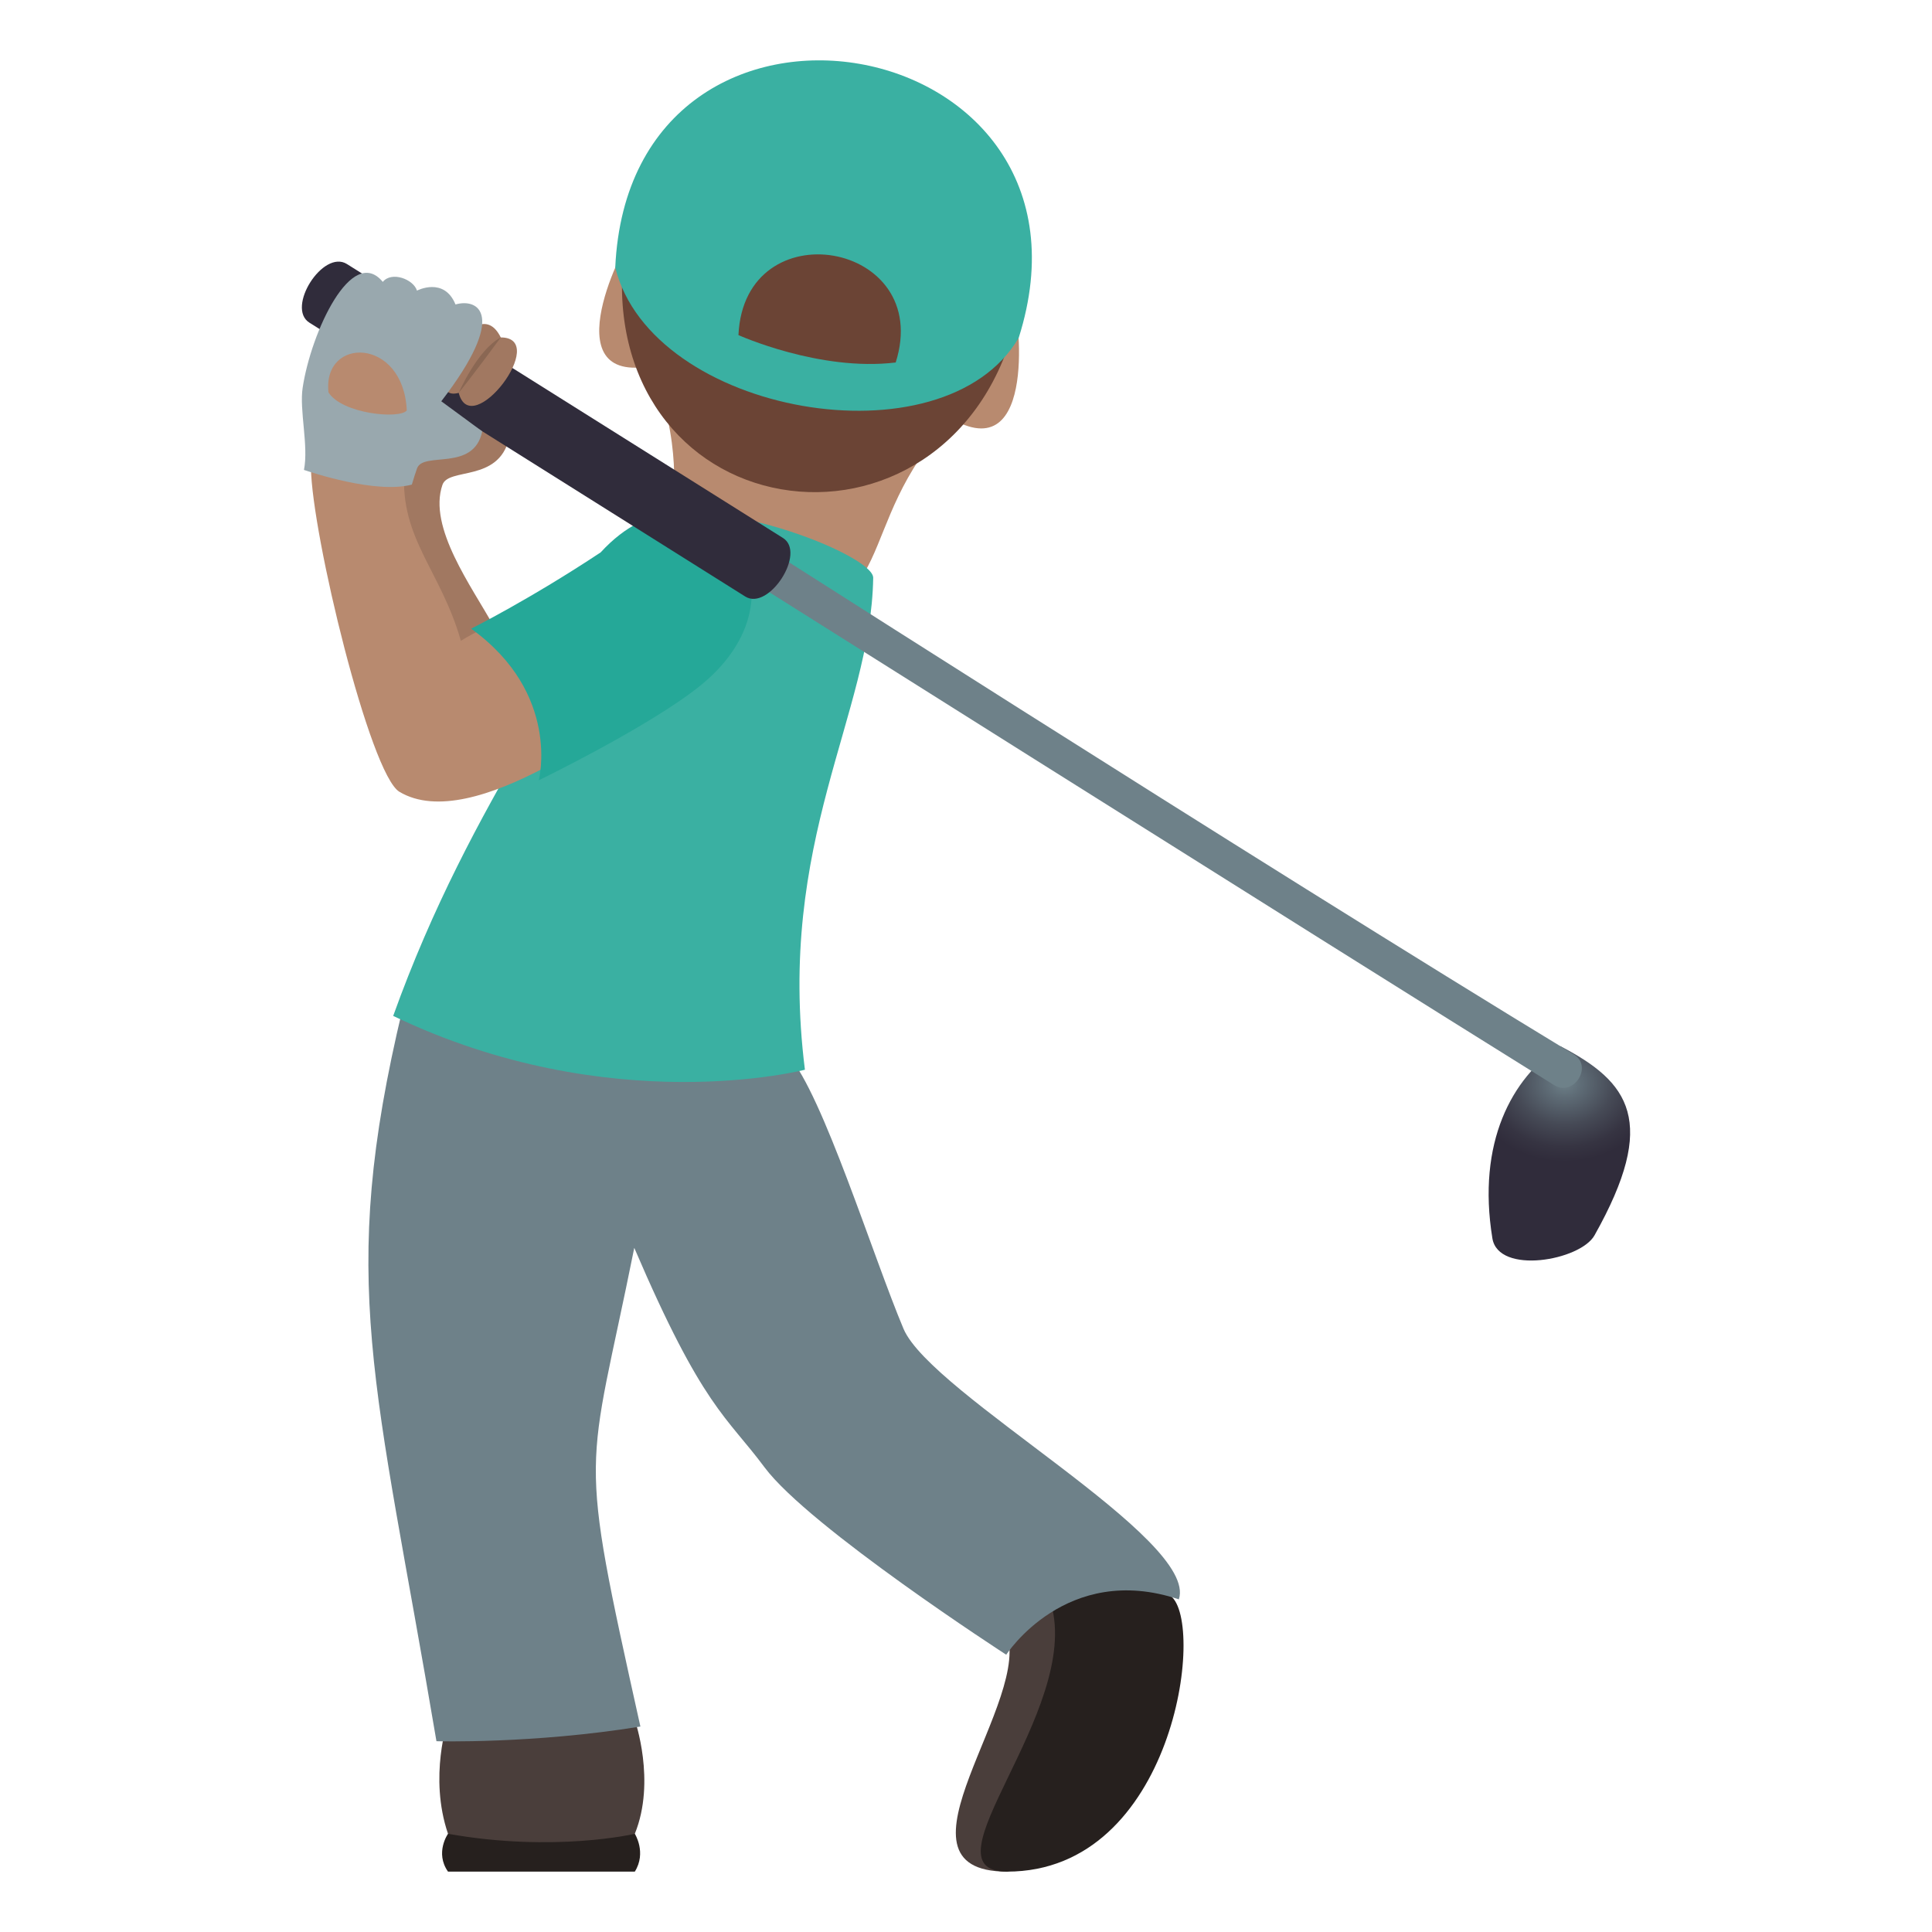 <?xml version="1.0" encoding="utf-8"?>
<!-- Generator: Adobe Illustrator 15.0.0, SVG Export Plug-In . SVG Version: 6.00 Build 0)  -->
<!DOCTYPE svg PUBLIC "-//W3C//DTD SVG 1.1//EN" "http://www.w3.org/Graphics/SVG/1.1/DTD/svg11.dtd">
<svg version="1.1" id="Layer_1" xmlns:x="http://ns.adobe.com/Extensibility/1.0/" xmlns:i="http://ns.adobe.com/AdobeIllustrator/10.0/" xmlns:graph="http://ns.adobe.com/Graphs/1.0/"
	 xmlns="http://www.w3.org/2000/svg" xmlns:xlink="http://www.w3.org/1999/xlink" xmlns:a="http://ns.adobe.com/AdobeSVGViewerExtensions/3.0/"
	 x="0px" y="0px" width="64px" height="64px" viewBox="0 0 64 64" enable-background="new 0 0 64 64" xml:space="preserve">
<path fill="#26201E" d="M21.029,60.746c0,0,0.396,0.623,0,1.254h-6.188c-0.443-0.627,0-1.254,0-1.254H21.029z"/>
<path fill="#B88A6F" d="M21.584,12.18c2.04,5.063-1.268,6.449,3.433,8.412c4.991-0.105,3.102-3.156,6.484-6.672
	C30.001,11.973,24.756,10.963,21.584,12.18z"/>
<path fill="#B88A6F" d="M33.598,10.287c0,0-2.836,3.211-1.898,3.68C34.515,15.379,33.634,9.68,33.598,10.287z"/>
<path fill="#B88A6F" d="M20.831,8.061c0,0,1.556,3.977,0.513,4.1C18.21,12.535,21.009,7.477,20.831,8.061z"/>
<path fill="#6B4435" d="M20.663,8.381c-0.485,4.354,2.003,7.266,5.211,7.826c3.204,0.559,6.719-1.307,7.771-5.563
	C34.669,6.488,21.138,4.127,20.663,8.381z"/>
<path fill="#4A3E3B" d="M21.029,56.977c0,0,0.71,2.023,0,3.77c0,0-2.655,0.627-6.188,0c-0.646-1.895,0-3.77,0-3.77H21.029z"/>
<path fill="#4A3E3B" d="M38.778,52.865c0.386,1.109-1.115,8.25-5.418,9.135c-4.26,0,0.969-5.764-0.052-7.986
	C33.309,54.014,34.911,50.232,38.778,52.865z"/>
<path fill="#26201E" d="M38.778,52.865C39.952,53.762,38.888,62,33.36,62c-2.906,0,2.474-5.311,1.46-8.863
	C34.82,53.137,34.911,50.232,38.778,52.865z"/>
<path fill="#6E8189" d="M26.118,34.969c-3.021-1.824-12.782-1.551-12.782-1.551c-2.17,9.059-0.901,12.277,1.122,24.262
	c0,0,3.192,0.092,6.756-0.486c-2.109-9.486-1.759-8.111-0.203-15.857c2.27,5.299,3.057,5.576,4.316,7.271
	c1.483,1.986,8.006,6.207,8.006,6.207s1.985-3.082,5.718-1.834c0.666-2.008-8.194-6.785-9.12-8.961
	C28.912,41.602,27.254,36.248,26.118,34.969z"/>
<path fill="#3AB0A2" d="M26.664,35.436c0,0-6.435,1.678-13.639-1.783c2.606-7.266,6.329-11.59,8.308-16.342
	c1.908-1.141,7.593,1.037,7.593,1.828C28.853,23.693,25.709,27.844,26.664,35.436z"/>
<path fill="#3AB0A2" d="M33.746,11.191c3.267-10.305-12.873-13.119-13.365-2.33C21.584,13.732,31.259,15.434,33.746,11.191z"/>
<path fill="#6B4435" d="M29.671,12.008c1.274-4.016-5.017-5.111-5.209-0.908C24.462,11.1,27.151,12.314,29.671,12.008z"/>
<radialGradient id="SVGID_1_" cx="52.359" cy="35.877" r="3.101" gradientTransform="matrix(1.006 0 0 0.84 -0.845 5.738)" gradientUnits="userSpaceOnUse">
	<stop  offset="0" style="stop-color:#6E8189"/>
	<stop  offset="0.173" style="stop-color:#5F6D77"/>
	<stop  offset="0.525" style="stop-color:#464A56"/>
	<stop  offset="0.814" style="stop-color:#363442"/>
	<stop  offset="1" style="stop-color:#302C3B"/>
	<a:midPointStop  offset="0" style="stop-color:#6E8189"/>
	<a:midPointStop  offset="0.388" style="stop-color:#6E8189"/>
	<a:midPointStop  offset="1" style="stop-color:#302C3B"/>
</radialGradient>
<path fill="url(#SVGID_1_)" d="M52.819,40.924c-0.468,0.832-3.184,1.316-3.382,0.096c-0.516-3.17,0.644-5.314,2.246-6.367
	C53.979,35.842,54.945,37.146,52.819,40.924z"/>
<path fill="#A17861" d="M16.859,14.541c0.321-1.275-1.272-1.809-1.692-0.623c-3.371-0.115-2.733,2.395-3.298,2.662
	c0.512,3.166,1.94,8.549,2.736,9.023c2.432,1.447,2.548-3.412,1.753-4.852c-0.724-1.314-2.189-3.281-1.701-4.691
	C14.859,15.479,16.499,15.977,16.859,14.541z"/>
<path fill="#B88A6F" d="M10.3,15.488c-0.002-0.229,2.383,0.338,3.092,0.137c-0.136,2.23,1.209,3.27,1.875,5.602
	c3.982-2.467,8.932,0.123,7.271,1.273c-1.919,1.34-6.875,5.178-9.306,3.73C12.257,25.65,10.329,17.709,10.3,15.488z"/>
<path fill="#25A898" d="M23.213,22.701c4.037-3.279-0.006-8.012-3.316-4.402c-2.356,1.561-4.29,2.527-4.29,2.527
	c2.986,2.15,2.242,5.021,2.242,5.021S21.553,24.049,23.213,22.701z"/>
<path fill="#6E8189" d="M52.131,34.926c0.653,0.395-0.003,1.422-0.651,1.018C43.79,31.16,22.554,17.771,22.554,17.771l0.649-1.018
	C23.203,16.754,41.814,28.664,52.131,34.926z"/>
<path fill="#302C3B" d="M11.492,8.746l14.44,9.072c0.792,0.486-0.468,2.43-1.244,1.943L10.25,10.689
	C9.468,10.199,10.699,8.252,11.492,8.746z"/>
<path fill="#A17861" d="M15.196,13.014c0.41,1.619,3.036-1.836,1.393-1.836C15.728,9.438,13.81,13.391,15.196,13.014z"/>
<path fill="#8A6753" d="M15.196,13.014c0,0,0.583-0.726,1.393-1.836C15.811,11.586,15.196,13.014,15.196,13.014z"/>
<path fill="#99A8AE" d="M13.815,15.516c-0.061,0.168-0.117,0.355-0.172,0.537c-1.201,0.318-3.372-0.42-3.574-0.486
	c0.159-0.803-0.158-1.975-0.043-2.723c0.279-1.846,1.627-4.75,2.655-3.506c0.291-0.361,1.015-0.09,1.132,0.289
	c0,0,0.897-0.469,1.276,0.459c0.734-0.213,1.761,0.309-0.471,3.207l1.357,0.996C15.69,15.641,14.024,14.938,13.815,15.516z"/>
<path fill="#B88A6F" d="M10.882,13c-0.206-1.859,2.481-1.84,2.593,0.596C13.25,13.891,11.338,13.717,10.882,13z"/>
</svg>
